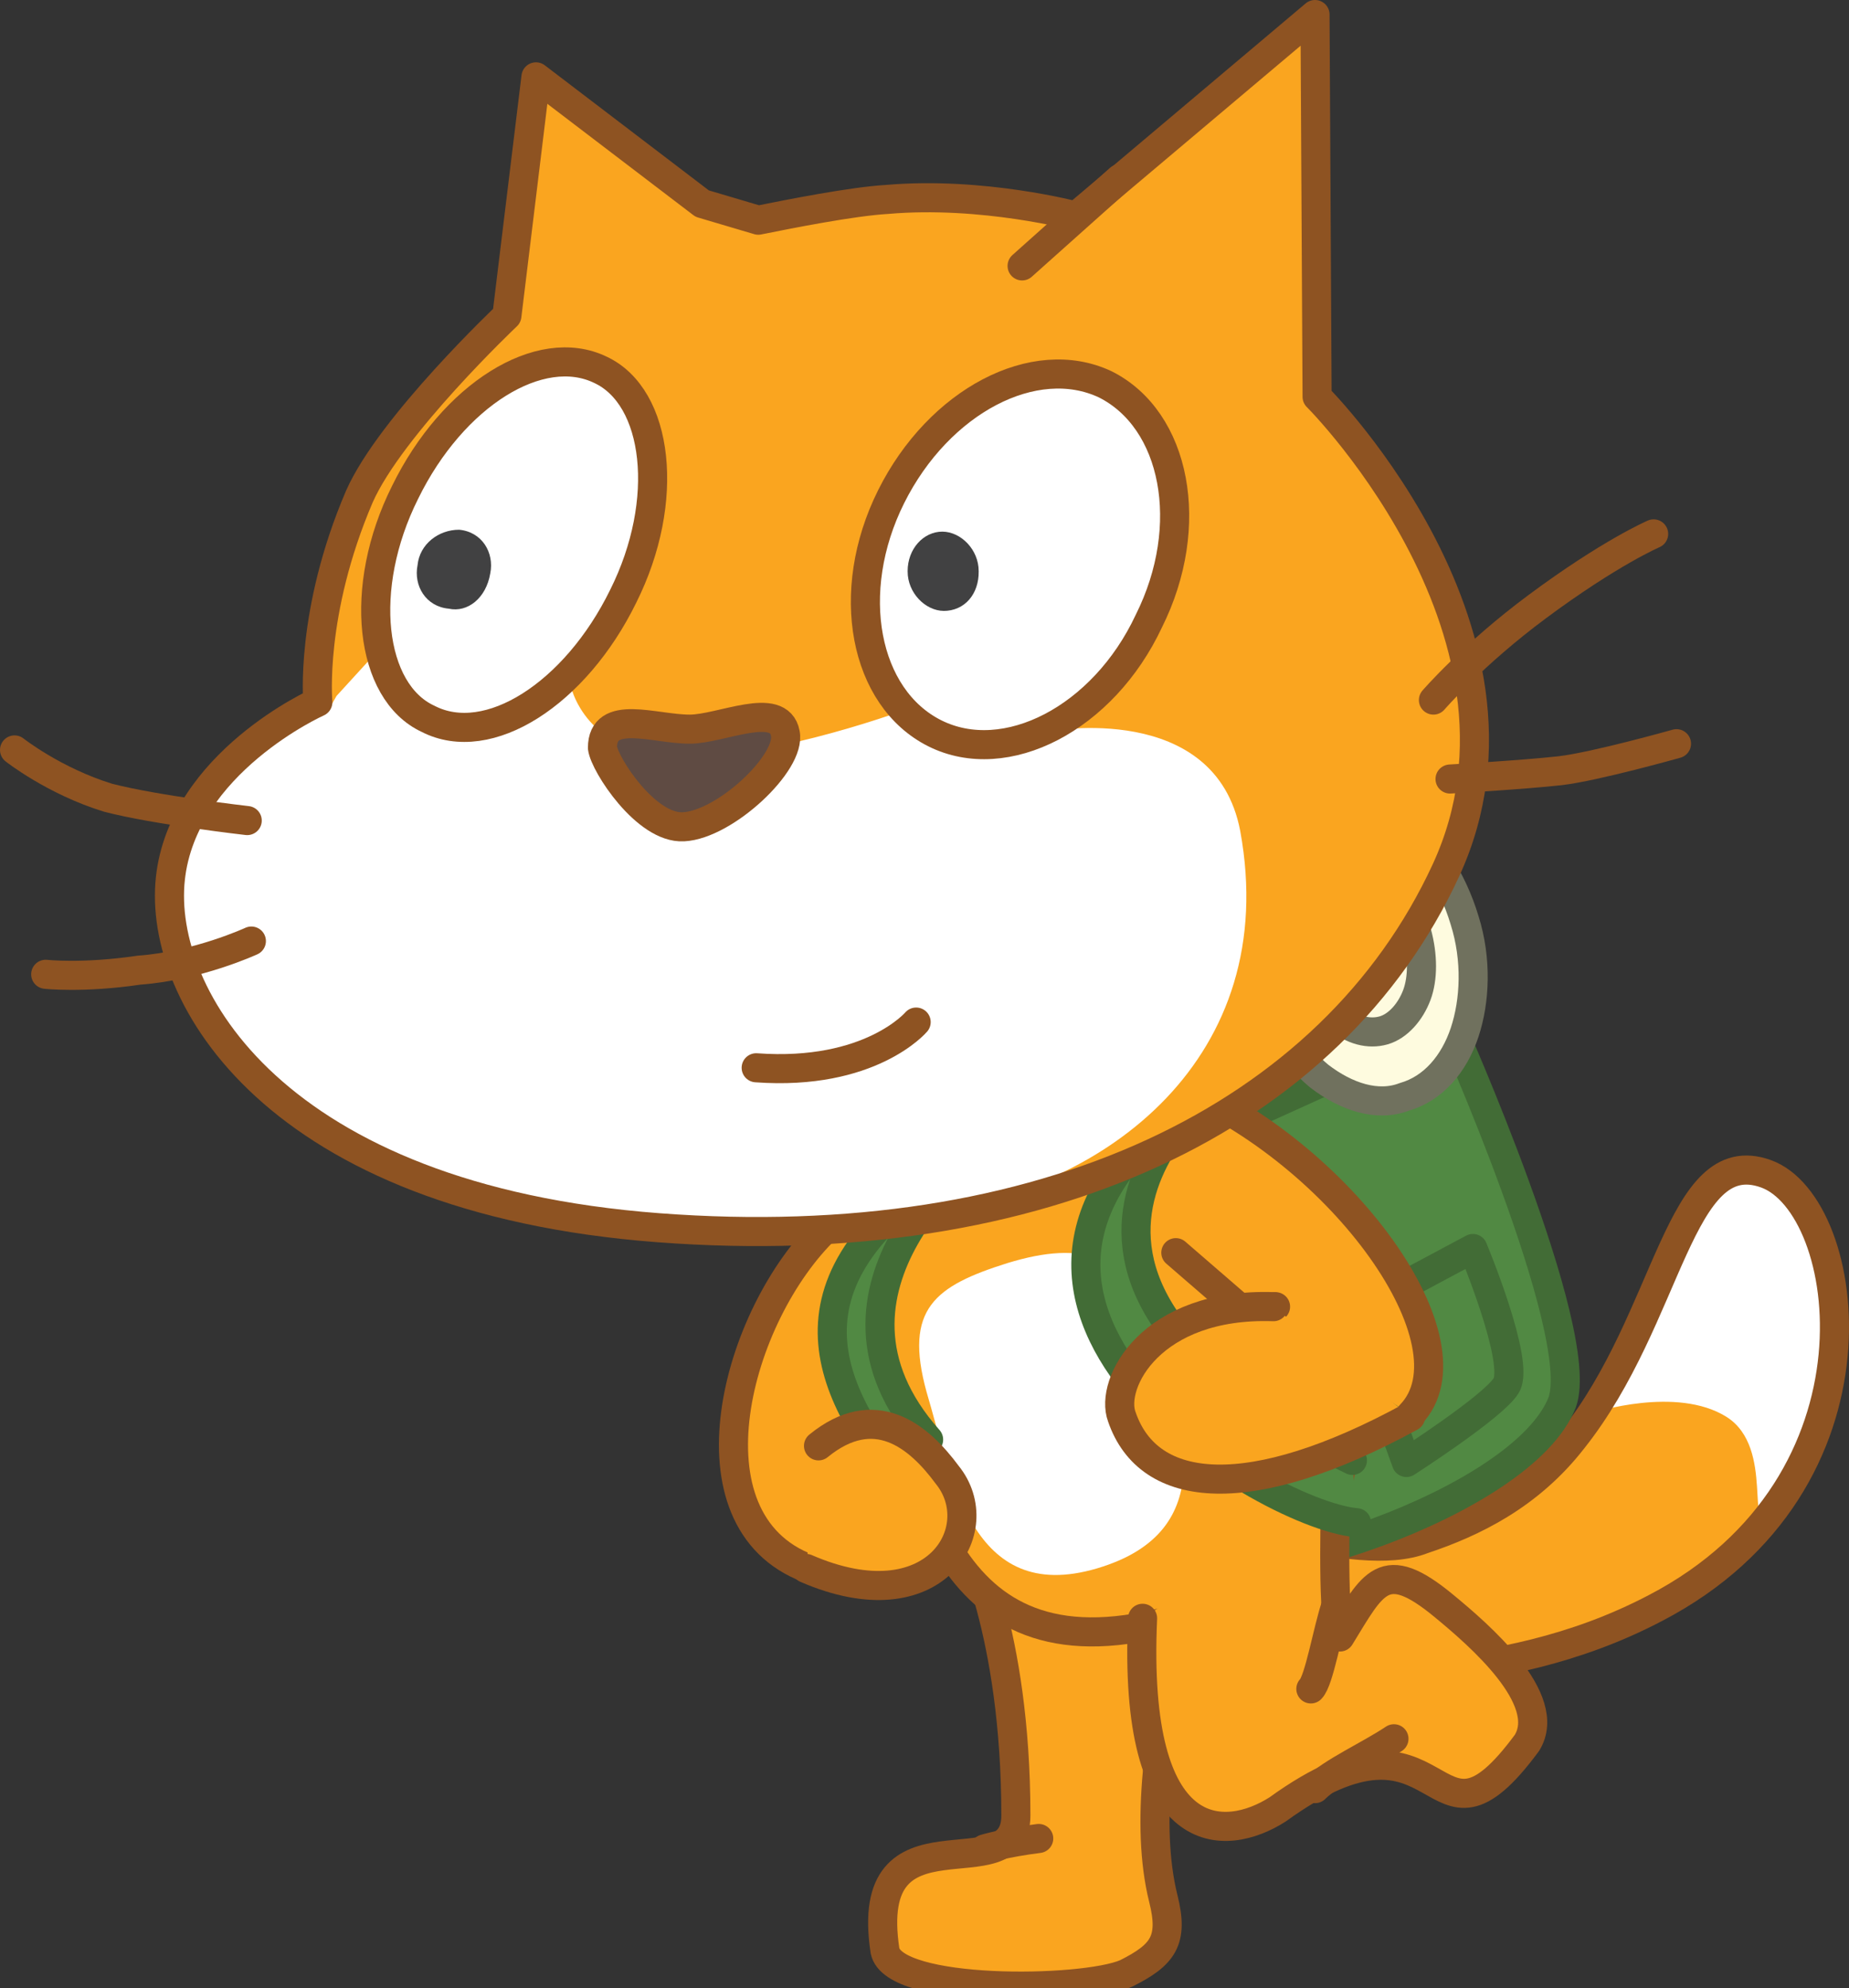 <svg version="1.1" xmlns="http://www.w3.org/2000/svg" xmlns:xlink="http://www.w3.org/1999/xlink" width="89.004" height="95.7" viewBox="0,0,89.004,95.7"><rect x="0" y="0" width="89.004" height="95.7" fill="#333333" stroke="none"/><g transform="translate(-204.046,-136.9)"><g data-paper-data="{&quot;isPaintingLayer&quot;:true}" fill="none" fill-rule="nonzero" stroke="none" stroke-width="none" stroke-linecap="none" stroke-linejoin="none" stroke-miterlimit="10" stroke-dasharray="" stroke-dashoffset="0" font-family="none" font-weight="none" font-size="none" text-anchor="none" style="mix-blend-mode: normal"><g data-paper-data="{&quot;index&quot;:null}" id="Layer_3_14_"><path d="M272.546,211c2.4,-0.8 5.1,-2.1 7.2,-4.8c4.7,-5.9 5.1,-14.3 9.3,-12.8c4.2,1.5 6.2,14.9 -5.3,20.9c-4,2.1 -7.8,2.7 -10.9,3.1c-0.8,0.1 -7.9,0.5 -10.7,-2.6c-2.9,-3.1 -1.4,-4.2 -0.6,-4.9c0.7,-0.6 7.7,2.4 11,1.1z" id="ID0.8535828334279358_13_" fill="#faa51f" stroke="none" stroke-width="1" stroke-linecap="butt" stroke-linejoin="miter"/><path d="M288.846,193.3c2.1,0.4 4,5 3.6,8.7c-0.5,3.7 -2.1,6.2 -3.1,7.7c-1.4,1.3 0.2,-3.1 -2.2,-4.6c-2.4,-1.5 -6.4,-0.2 -6.4,-0.2c0,0 2.5,-4.8 3.8,-7.5c1.1,-2.5 2.1,-4.3 4.3,-4.1z" id="ID0.914295740891248_13_" fill="#ffffff" stroke="none" stroke-width="1" stroke-linecap="butt" stroke-linejoin="miter"/><path d="M272.546,211c2.4,-0.8 5.1,-2.1 7.2,-4.8c4.7,-5.9 5.1,-14.3 9.3,-12.8c4.2,1.5 6.2,14.9 -5.3,20.9c-4,2.1 -7.8,2.7 -10.9,3.1c-0.8,0.1 -7.9,0.5 -10.7,-2.6c-2.9,-3.1 -1.4,-4.2 -0.6,-4.9c0.7,-0.6 7.7,2.4 11,1.1z" id="ID0.40227043256163597_13_" fill="none" stroke="#8e5322" stroke-width="1.4" stroke-linecap="round" stroke-linejoin="round"/></g><g data-paper-data="{&quot;index&quot;:null}" stroke-width="1.4" stroke-linecap="round" stroke-linejoin="round"><path d="M273.846,186.2c0,0 6.6,14.8 5.4,18.2c-1.9,4.9 -15.7,9.3 -18.5,7.5c-4.8,-3.1 -3.2,-2.3 -3.2,-2.3l-5.1,-13.7z" id="ID0.26344340899959207_13_" fill="#518943" stroke="#426c36"/><path d="M271.646,176.6c1.2,1 2.3,2.6 2.9,4.6c0.6,1.9 0.5,3.9 0,5.4c-0.5,1.5 -1.5,2.7 -2.9,3.1c-1.3,0.5 -2.8,0 -4.1,-1c-1.2,-1 -2.3,-2.6 -2.9,-4.6c-0.6,-2 -0.5,-3.9 0,-5.5c0.5,-1.5 1.5,-2.7 2.9,-3.1c1.3,-0.4 2.8,0.1 4.1,1.1z" id="ID0.2414738917723298_13_" fill="#fefbdf" stroke="#70715e"/><path d="M270.646,179.3c0.7,0.5 1.3,1.4 1.6,2.5c0.3,1.1 0.3,2.2 0,3c-0.3,0.8 -0.9,1.5 -1.6,1.7c-0.7,0.2 -1.5,0 -2.2,-0.6c-0.7,-0.5 -1.3,-1.4 -1.6,-2.5c-0.3,-1.1 -0.3,-2.1 0,-3c0.3,-0.8 0.9,-1.5 1.6,-1.7c0.7,-0.2 1.5,0 2.2,0.6z" id="ID0.6192030962556601_13_" fill="#fefbdf" stroke="#70715e"/><path d="M271.746,207.3l-2.6,-7.2l5.8,-3.1c0,0 2.3,5.5 1.6,6.6c-0.6,1 -4.8,3.7 -4.8,3.7z" id="ID0.15330331353470683_13_" fill="#518943" stroke="#426c36"/></g><g data-paper-data="{&quot;index&quot;:null}" id="ID0.16171270422637463_13_" fill="#faa51f" stroke="#8e5322" stroke-width="1.4" stroke-linecap="round" stroke-linejoin="round"><path d="M263.046,208.9c0,0 -4.8,12.2 -3,19.4c0.5,2 0,2.7 -1.8,3.6c-2.1,0.9 -11.2,1 -11.6,-1.1c-1.1,-7.3 6.3,-2.7 6.3,-6.5c0,-8.9 -2.4,-13.4 -2.4,-13.4" id="ID0.007584026083350182_13_"/><path d="M251.446,225.9c0,0 1,-0.3 2.6,-0.5" id="ID0.31672530295327306_13_"/></g><path d="M258.446,207.5" data-paper-data="{&quot;index&quot;:null}" id="ID0.39854341372847557_13_" fill="#faa51f" stroke="#8e5322" stroke-width="1.4" stroke-linecap="round" stroke-linejoin="round"/><path d="M253.846,191.6c6.5,-1.9 10.9,-1.3 12.8,5.1c1.9,6.4 5.5,14.8 -5.9,18.1c-11.4,3.3 -12.5,-6.6 -14.4,-13c-1.9,-6.4 1.2,-8.3 7.5,-10.2z" data-paper-data="{&quot;index&quot;:null}" id="ID0.46792364912107587_13_" fill="#faa51f" stroke="#8e5322" stroke-width="1.4" stroke-linecap="round" stroke-linejoin="round"/><path d="M252.546,197.7c3.6,-1.1 6,-0.5 7.2,3.5c1.2,4.1 3.2,9.4 -2.9,11.2c-6.1,1.8 -7,-4.5 -8.2,-8.5c-1.1,-4 0.4,-5.1 3.9,-6.2z" data-paper-data="{&quot;index&quot;:null}" id="ID0.38032895559445024_13_" fill="#ffffff" stroke="none" stroke-width="1" stroke-linecap="butt" stroke-linejoin="miter"/><g data-paper-data="{&quot;index&quot;:null}" id="ID0.15723733883351088_28_" fill="#faa51f" stroke="#8e5322" stroke-width="1.4" stroke-linecap="round" stroke-linejoin="round"><path d="M268.346,208.7c0,0 -0.2,5.7 0.2,7c1.6,-2.6 2.1,-3.9 5,-1.5c1.7,1.4 5.3,4.5 4,6.6c-4.8,6.5 -3.7,-2.8 -12,3.2c-2.5,1.6 -7,1.9 -6.5,-9.2" id="ID0.527006761636585_28_"/><path d="M267.346,223c0.8,-0.8 2.6,-1.6 3.8,-2.4" id="ID0.8937406223267317_40_"/><path d="M268.346,214.2c-0.4,1.2 -0.8,3.6 -1.2,4" id="ID0.8937406223267317_39_"/></g><g data-paper-data="{&quot;index&quot;:null}" id="ID0.7407716196030378_12_" stroke="#8e5322" stroke-width="1.4" stroke-linecap="round" stroke-linejoin="round"><path d="M253.446,192.7l7.2,-3.6c8,3.3 14.6,12.5 11.3,15.9" id="ID0.15909873321652412_11_" fill="#faa51f"/><path d="M264.346,200.4" id="ID0.8024068027734756_12_" fill="#faa51f"/><path d="M260.846,199.6" id="ID0.06734407460317016_12_" fill="none"/><path d="M264.346,200.4l-3.7,-3.2" id="ID0.8143284288235009_11_" fill="#faa51f"/><path d="M264.346,200.4l1.1,-0.6" id="ID0.6682511982508004_11_" fill="none"/></g><g data-paper-data="{&quot;index&quot;:null}" id="ID0.32291418174281716_11_" stroke="#8e5322" stroke-width="1.4" stroke-linecap="round" stroke-linejoin="round"><path d="M242.946,212.4c-6.1,-2.3 -3.5,-12.2 0.9,-16.4l4.2,-0.5" id="ID0.30105241015553474_11_" fill="#faa51f"/><path d="M246.346,205.7" id="ID0.3822403196245432_11_" fill="#faa51f"/><path d="M248.446,203.5" id="ID0.5879319808445871_11_" fill="none"/><path d="M246.346,205.7v-3.9" id="ID0.7841392233967781_11_" fill="#faa51f"/><path d="M246.346,205.7h-1.1" id="ID0.4326359131373465_11_" fill="none"/></g><path d="M269.346,210.2c-4.6,-0.4 -22.6,-11.3 -6.4,-21.4c0,0 -12.8,9.2 6.2,18.4" data-paper-data="{&quot;index&quot;:null}" id="ID0.48627097019925714_13_" fill="#518943" stroke="#426c36" stroke-width="1.4" stroke-linecap="round" stroke-linejoin="round"/><path d="M247.246,208c-3.5,-4.5 -6.2,-10 4.1,-15.8c0,0 -9.1,6.7 -2.6,14" data-paper-data="{&quot;index&quot;:null}" id="ID0.07006075512617826_13_" fill="#518943" stroke="#426c36" stroke-width="1.4" stroke-linecap="round" stroke-linejoin="round"/><path d="M271.946,205.1c-7.7,4.2 -12.6,3.8 -13.9,0c-0.6,-1.6 1.4,-5.5 7.3,-5.3" data-paper-data="{&quot;index&quot;:null}" id="ID0.1790580078959465_15_" fill="#faa51f" stroke="#8e5322" stroke-width="1.4" stroke-linecap="round" stroke-linejoin="round"/><path d="M243.446,206.5c2.7,-2.2 4.8,-0.5 6.2,1.4c2.1,2.6 -0.6,7.2 -6.8,4.5" data-paper-data="{&quot;index&quot;:null}" id="ID0.7947451807558537_11_" fill="#faa51f" stroke="#8e5322" stroke-width="1.4" stroke-linecap="round" stroke-linejoin="round"/><g data-paper-data="{&quot;index&quot;:null}"><g id="Layer_2_27_"><path d="M240.546,147.5c1.5,-0.3 4.5,-0.9 6.2,-1c4.6,-0.4 9.1,0.8 9.1,0.8l11.5,-9.7l0.1,18.4c-0.7,-0.7 11.6,11.1 6.2,22.8c-5.5,11.9 -19.4,18.6 -37.9,17.2c-18.5,-1.4 -24.1,-11.2 -23.5,-16.8c0.6,-5.6 7.1,-8.5 7.1,-8.5c0,0 -0.4,-4.3 2,-9.9c1.5,-3.4 7.1,-8.7 7.1,-8.7l1.4,-11.5l8,6.1z" id="ID0.2591130444779992_13_" fill="#faa51f" stroke="none" stroke-width="1" stroke-linecap="butt" stroke-linejoin="miter"/><path d="M220.246,170.4l2.1,-2.3l9.1,1.5c0,0 0.4,3.3 4.7,3.7c4.2,0.4 11.1,-2.1 11.1,-2.1l7.3,0.9c0,0 8,-1.5 9.2,4.8c2,10.9 -6.5,17.3 -15,18.3c-5.5,0.7 -9,0.4 -13,0.2c-17.4,-1 -23.6,-10.7 -22.8,-16.3c0.5,-5.6 6.9,-8 6.9,-8z" id="ID0.3588979784399271_13_" fill="#ffffff" stroke="none" stroke-width="1" stroke-linecap="butt" stroke-linejoin="miter"/><path d="M215.946,176.4c0,0 -4.4,-0.5 -6.7,-1.1c-2.6,-0.8 -4.5,-2.3 -4.5,-2.3" id="ID0.2727069961838424_13_" fill="none" stroke="#8e5322" stroke-width="1.4" stroke-linecap="round" stroke-linejoin="round"/><path d="M216.146,182.2c0,0 -2.6,1.2 -5.4,1.4c-2.7,0.4 -4.5,0.2 -4.5,0.2" id="ID0.5861211125738919_13_" fill="none" stroke="#8e5322" stroke-width="1.4" stroke-linecap="round" stroke-linejoin="round"/><path d="M257.946,145.5l-4.7,4.2" id="ID0.4793355236761272_13_" fill="none" stroke="#8e5322" stroke-width="1.4" stroke-linecap="round" stroke-linejoin="round"/><path d="M240.546,147.5c1.5,-0.3 4.5,-0.9 6.2,-1c4.6,-0.4 9.1,0.8 9.1,0.8l11.5,-9.7l0.1,18.4c-0.7,-0.7 11.6,11.1 6.2,22.8c-5.5,11.9 -19.4,18.6 -37.9,17.2c-18.5,-1.4 -24.1,-11.2 -23.5,-16.8c0.6,-5.6 7.1,-8.5 7.1,-8.5c0,0 -0.4,-4.3 2,-9.9c1.5,-3.4 7.1,-8.7 7.1,-8.7l1.4,-11.5l8,6.1z" id="ID0.48413723474368453_13_" fill="none" stroke="#8e5322" stroke-width="1.4" stroke-linecap="round" stroke-linejoin="round"/><path d="M284.746,172.7c0,0 -3.9,1.1 -5.6,1.3c-1.8,0.2 -5.3,0.4 -5.3,0.4" id="ID0.9024141579866409_13_" fill="none" stroke="#8e5322" stroke-width="1.4" stroke-linecap="round" stroke-linejoin="round"/><path d="M273.046,170.6c0,0 1.9,-2.2 5,-4.5c3.5,-2.6 5.6,-3.5 5.6,-3.5" id="ID0.16030752705410123_13_" fill="none" stroke="#8e5322" stroke-width="1.4" stroke-linecap="round" stroke-linejoin="round"/></g><g id="Layer_5_14_"><path d="M232.946,154.7c2.8,1.3 3.4,6.3 1.1,10.9c-2.3,4.7 -6.5,7.4 -9.4,5.9c-2.8,-1.3 -3.4,-6.3 -1.1,-10.9c2.3,-4.7 6.5,-7.3 9.4,-5.9z" id="ID0.40023312577977777_13_" fill="#ffffff" stroke="#8e5322" stroke-width="1.4" stroke-linecap="round" stroke-linejoin="round"/><path d="M224.146,164.1c0.1,-1 1,-1.7 2,-1.7c1.1,0.1 1.7,1.1 1.5,2.1c-0.2,1.2 -1.1,1.9 -2,1.7c-1.1,-0.1 -1.7,-1.1 -1.5,-2.1" id="ID0.43813491938635707_13_" fill="#414142" stroke="none" stroke-width="1" stroke-linecap="butt" stroke-linejoin="miter"/></g><g id="Layer_7_14_"><path d="M257.246,155.4c3.4,1.7 4.4,6.8 2.1,11.4c-2.2,4.7 -6.9,7.1 -10.3,5.4c-3.4,-1.7 -4.4,-6.8 -2.1,-11.4c2.3,-4.6 6.9,-7 10.3,-5.4z" id="ID0.4253597157076001_13_" fill="#ffffff" stroke="#8e5322" stroke-width="1.4" stroke-linecap="round" stroke-linejoin="round"/><path d="M247.746,164.6c-0.1,-1.1 0.6,-2 1.5,-2.1c0.9,-0.1 1.8,0.7 1.9,1.7c0.1,1.1 -0.5,2 -1.5,2.1c-0.9,0.1 -1.8,-0.7 -1.9,-1.7" id="ID0.814307457767427_13_" fill="#414142" stroke="none" stroke-width="1" stroke-linecap="butt" stroke-linejoin="miter"/></g><path d="M241.846,172.2c0.3,1.4 -2.9,4.4 -4.9,4.5c-1.8,0.1 -3.8,-3 -3.9,-3.8c0,-1.9 2.5,-0.9 4.2,-0.9c1.5,0 4.3,-1.4 4.6,0.2z" id="ID0.5240494590252638_13_" fill="#5f4b43" stroke="#8e5322" stroke-width="1.4" stroke-linecap="round" stroke-linejoin="round"/><path d="M248.146,186.1c0,0 -2.2,2.6 -7.7,2.2" id="ID0.046259244438260794_13_" fill="#ffffff" stroke="#8e5322" stroke-width="1.4" stroke-linecap="round" stroke-linejoin="round"/></g></g></g></svg>